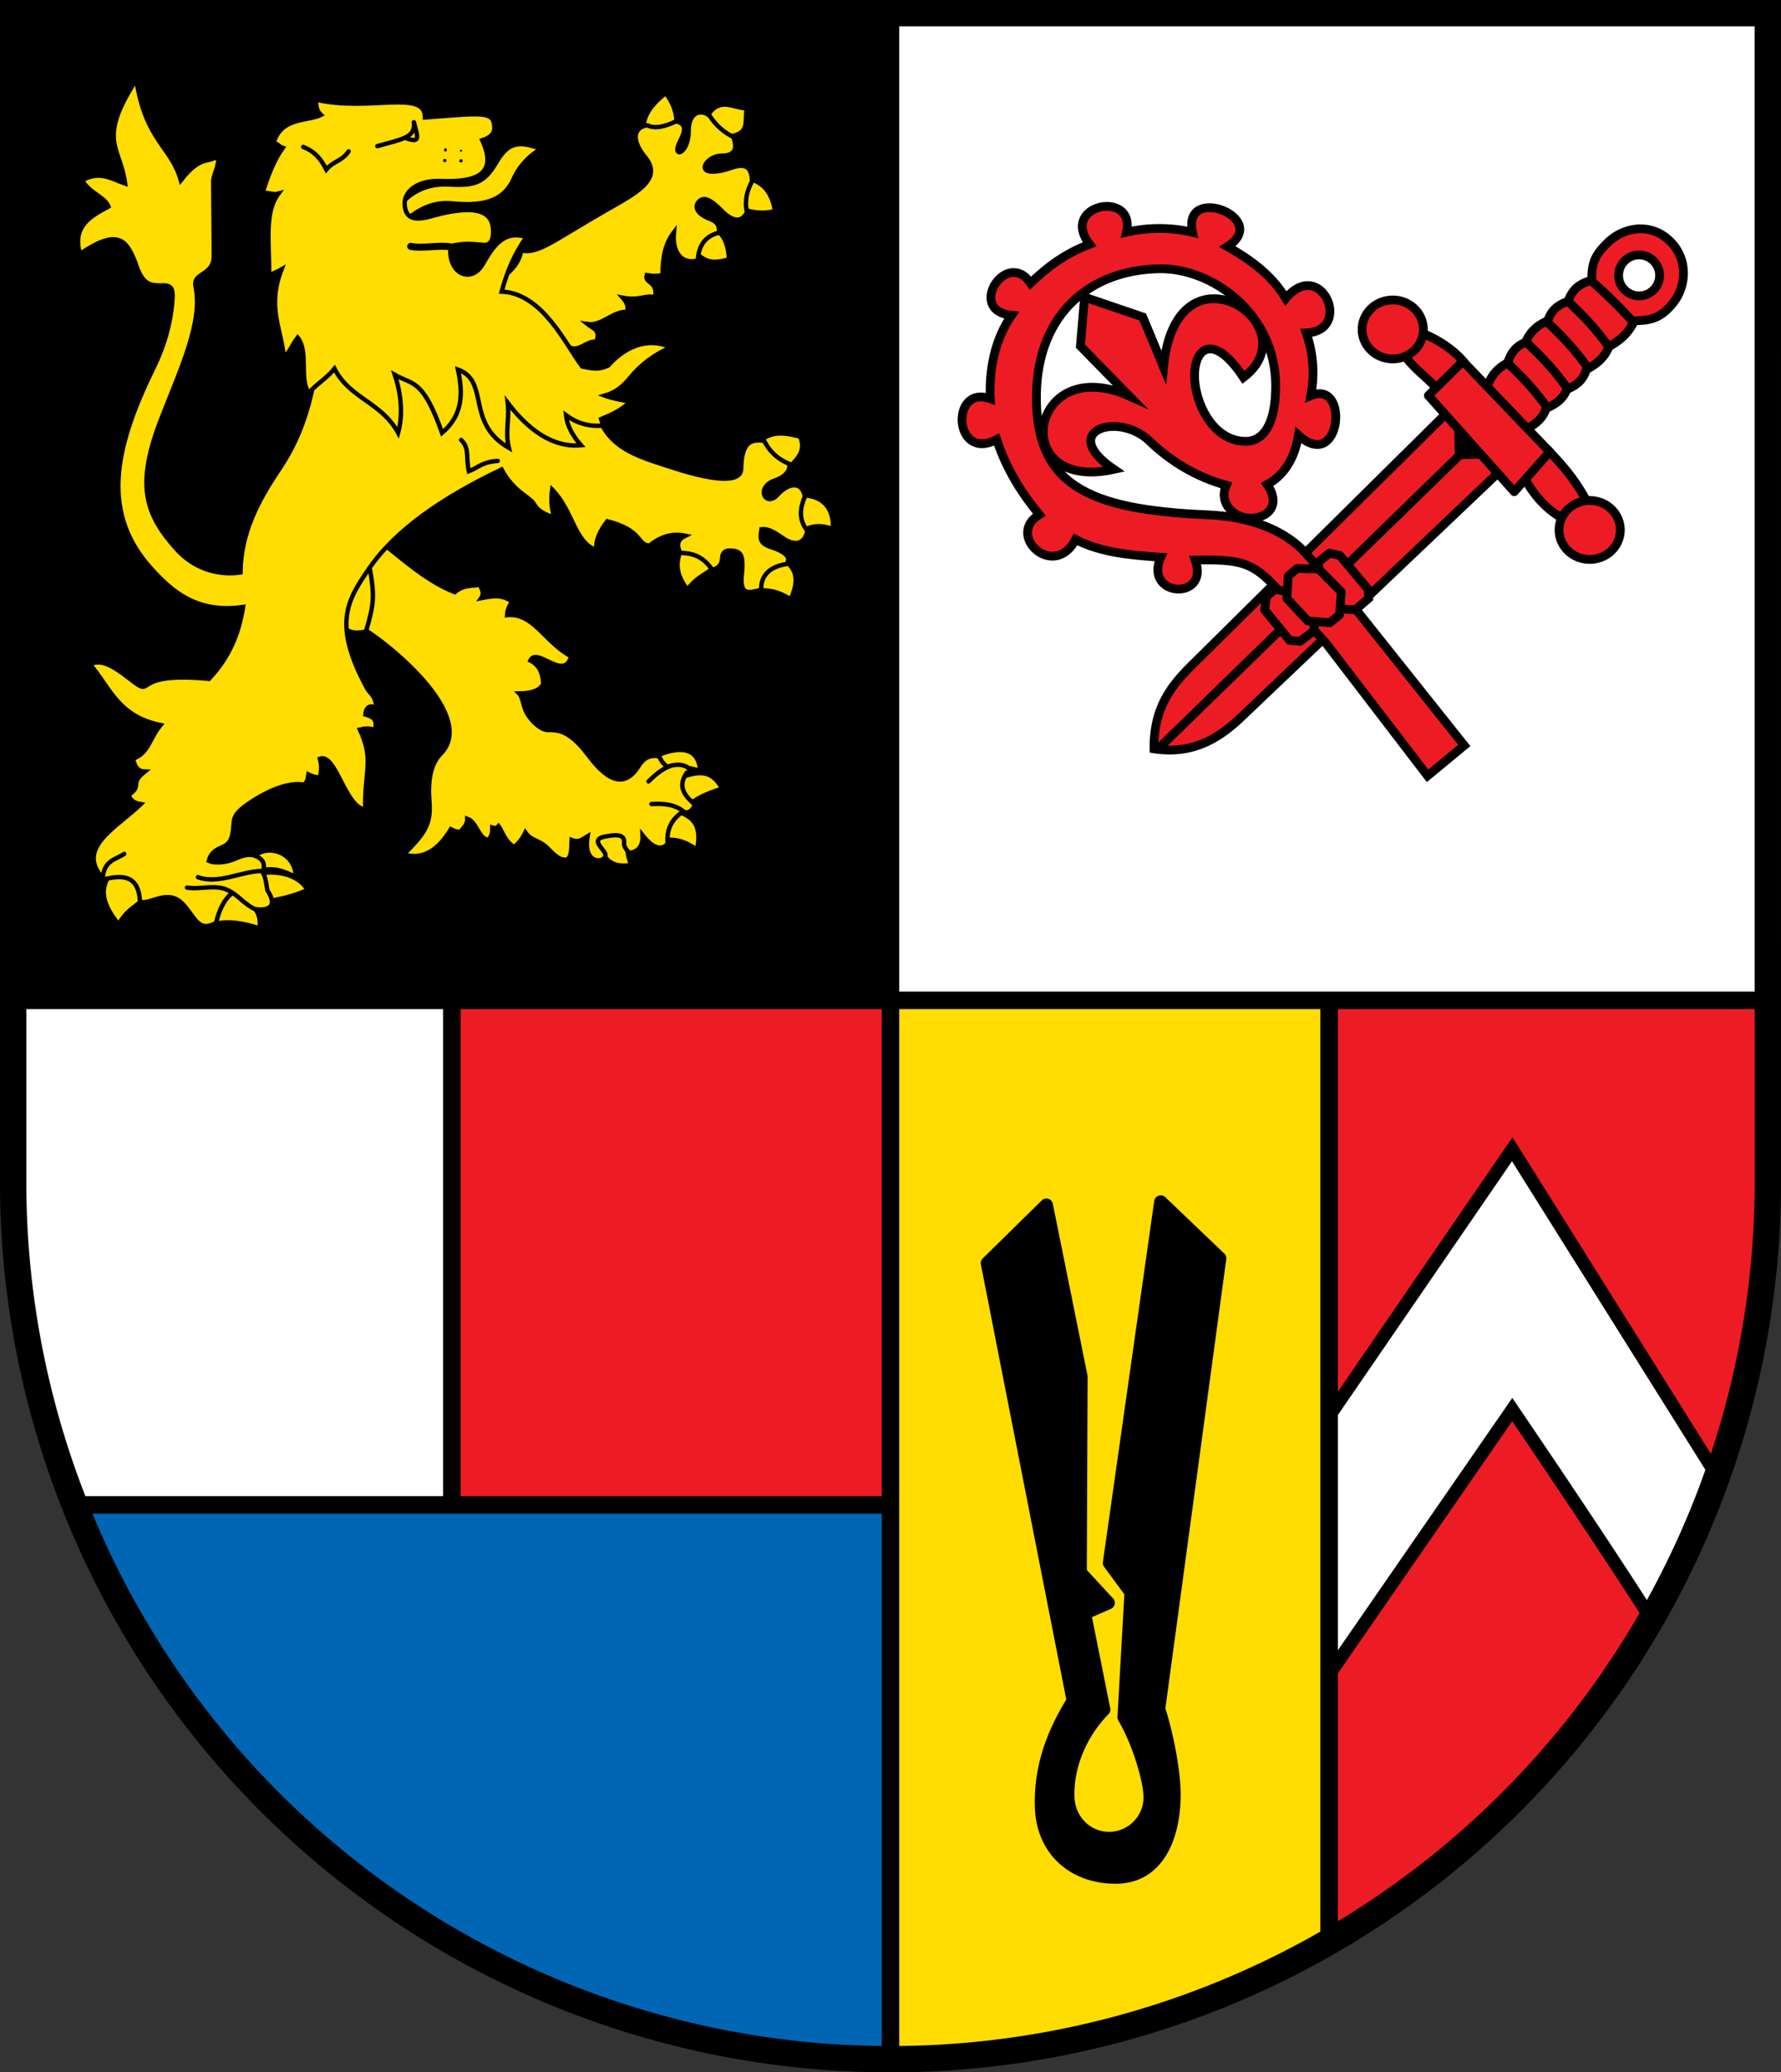 <svg width="203mm" height="892.611" viewBox="0 0 203 236.17" xmlns="http://www.w3.org/2000/svg"><rect x="0" y="0" width="203" height="236.17" fill="#333333" stroke="none"/><path d="M1.5 114.002h100V1.502H1.5z"/><path d="M101.497 114.002h100V1.502h-100zM1.5 114.002v20.739a99.844 99.844 0 0 0 7.014 36.761H51.5v-57.5z" fill="#fff"/><path d="M151.497 114.002v107.28a99.976 99.976 0 0 0 20.71-15.879 99.896 99.896 0 0 0 29.29-70.662v-20.739zM51.5 171.502h50v-57.5h-50z" fill="#ed1c24"/><path d="M101.497 114.002v120.67c17.706 0 34.927-4.694 50-13.389v-107.28z" fill="#fd0"/><path d="M8.514 171.502a99.902 99.902 0 0 0 22.276 33.9 100.034 100.034 0 0 0 70.71 29.269v-63.169z" fill="#0066b3"/><g stroke="#000"><path d="m123.217 156.892-3.95-19.553-6.731 6.61 9.792 49.878c-1.975 3.185-3.8 7.197-3.622 12.172.173 4.818 3.64 7.927 8.462 7.927 4.82 0 6.66-4.643 6.658-9.464-.001-2.281-.699-6.408-1.761-9.707l6.963-51.352-6.726-6.431-5.85 41.14 2.467 3.356-.8 14.23c1.837 3.16 2.972 7.41 2.972 9.123a4.686 4.686 0 0 1-4.686 4.686c-2.588 0-4.603-2.1-4.686-4.686-.114-3.563 1.437-7.29 4.093-9.992l-2.199-10.98 2.703-1.183-3.189-3.448z" stroke-linejoin="round" stroke-width="1.5"/><path d="m172.367 130.972-20.863 30.399v20.793l.071 8.549 20.792-30.074s9.865 14.474 15.844 23.88a99.934 99.934 0 0 0 7.51-16.292z" fill="#fff" stroke-width="1.5"/><path d="M187.027 26.081c-1.393-.008-2.733.584-3.655 1.454-1.638 1.547-1.943 2.46-1.943 4.397-1.452.423-2.168 1.005-2.718 2.425-1.355.459-1.951 1.176-2.303 2.208-1.207.486-2.077 1.336-2.5 2.418-1.139.513-1.637 1.125-2.075 2.376-1.214.635-1.9 1.534-2.239 2.563l-5.176 3.62-28.435 28.136c-2.353 2.328-4.491 4.83-4.449 9.661 4.413.678 7.403-1.2 9.915-3.588l28.923-27.5 3.963-5.553c.81-.475 1.59-1.146 1.878-2.142 1.173-.535 1.95-1.075 2.37-2.175 1.156-.478 1.864-1.088 2.236-2.272 1.228-.628 2.138-1.452 2.569-2.61 1.185-.651 2.24-1.496 2.895-2.943 1.57-.034 2.93-.114 4.464-2.09 1.534-1.974 1.673-5.107-.55-7.126-.973-.884-2.087-1.253-3.17-1.259zm-.2 2.971a2.333 2.333 0 0 1 2.333 2.334 2.333 2.333 0 0 1-2.334 2.333 2.333 2.333 0 0 1-2.334-2.333 2.333 2.333 0 0 1 2.334-2.334z" fill="#ed1c24"/></g><g fill="none" stroke="#000"><path d="M181.117 31.782a57.113 57.113 0 0 1 5.178 5.078M178.647 34.287c1.69 1.538 3.33 3.253 4.844 5.412M176.177 36.559c1.69 1.538 3.33 3.253 4.844 5.412M173.867 38.931c1.69 1.538 3.33 3.253 4.844 5.412M171.627 41.203c1.69 1.538 3.33 3.253 4.844 5.412"/></g><g fill="#ed1c24" stroke="#000" stroke-linejoin="round"><path d="M176.387 51.226c1.505 1.593 2.994 3.184 4.326 5.646l-2.79 2.105c-2.01-1.197-3.27-2.847-4.276-4.694zM163.797 44.277c-1.506-1.593-2.577-2.148-4.176-4.343l1.854-2.205c2.094.73 4.122 2.012 5.395 3.541z"/><path d="m166.747 41.17 9.889 10.323-4.043 4.544-9.788-10.958z"/><path d="M184.687 60.396a3.491 3.358 0 0 1-3.492 3.358 3.491 3.358 0 0 1-3.49-3.358 3.491 3.358 0 0 1 3.49-3.358 3.491 3.358 0 0 1 3.492 3.358zM162.237 37.545a3.491 3.358 0 0 1-3.492 3.358 3.491 3.358 0 0 1-3.49-3.358 3.491 3.358 0 0 1 3.49-3.358 3.491 3.358 0 0 1 3.492 3.358z" stroke-linecap="round"/></g><path d="m167.717 50.558-35.91 34.975" fill="none" stroke="#000"/><path d="m165.887 48.62.066 3.575 3.14-.067z" stroke="#000" stroke-width=".265"/><g fill="#ed1c24" stroke="#000"><path d="m154.907 69.902 11.992 15.054-4.185 3.457-11.557-15.087-5.555-6.17c-2.782-3.092-4.189-3.422-9.37-3.334 1.694 4.707-5.936 4.22-3.924-.315-3.488-.243-6.846-.533-9.71-2.023-2.487 4.694-8.01-.515-4.136-2.831-2.056-2.498-3.783-5.266-4.861-8.564-4.932 2.6-5.317-6.317-.727-4.641-.155-3.369.53-6.77 2.421-9.516-5.2-.531-.536-7.666 2.167-3.667 1.964-1.889 3.965-3.37 6.726-4.423-3.49-4.587 5.298-6.243 4.208-1.381 2.512-.567 5.023-.575 7.535.017-1.254-5.606 9.034-1.632 3.972 1.624 2.645 1.503 5.064 3.251 6.65 5.903 4.023-4.784 7.734 3.692 2.33 3.942.76 2.172 1.011 4.525.526 7.141 4.481-1.878 3.423 8.892-1.41 4.515-.448 2.7-1.691 4.6-3.563 5.613 1.846 2.725-.472 4.142-2.495 3.777-1.6-.288-2.99-1.84-2.17-3.693-3.42-.944-6.321-2.7-8.777-5.058-3.536-3.397-10.48-1.131-4.035 3.246-12.18 2.701-9.685-13.467 1.761-8.35l-5.576-5.696.477-5.576 6.63 2.259 2.366 5.715c1.458-15.033 16.915-4.745 9.114 1.175-3.666-5.563-5.978-3.085-5.519.719.345 2.856 2.298 6.484 5.667 6.562 2.153.05 3.51-1.978 3.523-6.269.028-8.31-7.259-13.49-13.237-13.4-7.878.12-13.869 5.098-14.03 14.267-.18 10.271 5.685 13.185 19.491 13.775 5.823.25 9.283 2.305 11.073 4.244z" stroke-miterlimit="8"/><path d="m144.137 69.492 2.852 3.48 1.184.125 1.596-1.208.009-1.11-3.235-3.371-1.192-.253-.987.808z" stroke-linejoin="round"/><path d="m150.307 65.383 2.702 4.031 1.485.075 1.512-1.308-.058-1.01-3.235-3.872-1.191-.253-1.222.992z"/><path d="m146.827 65.66-.145 2.542 2.38 2.568 2.514.192 1.107-.895.197-2.615-2.576-2.601-2.465-.064z" stroke-linejoin="round"/></g><g fill="#fd0" stroke="#000" stroke-width=".5"><path d="M45.054 23.999c1.64-2.174 3.586-3.109 6.181-2.971 2.831.15 3.956-.13 5.387-2.612 1.637-2.837 3.277-1.942 5.089-1.501-1.3.805-2.44 1.863-3.157 3.465-1.017 2.271-3.036 3.196-6.953 2.804-2.211-.22-3.846.608-5.603 2.129"/><g stroke-linecap="round"><path d="M79.12 28.708c1.215.976 1.812 1.496 3.975.835-.181-2.574-.973-3.051-2.205-3.875M84.098 23.697c1.323.415 2.657.792 4.243.334-.595-3.224-2.227-3.398-4.01-4.076M77.082 14.576c.163-1.834-.5-3.008-1.203-3.976-1.43 1.16-2.695 2.469-2.54 4.51M82.327 15.645c3.387-.185 2.457-1.646 2.806-3.308-1.516.07-3.32-1.654-4.81 1.437"/><path d="M54.33 34.029c1.706-1.82 4.71-2.907 5.074-5.486 1.925.424 3.521-1.054 9.671-4.586 3.328-1.91 6.555-3.496 4.46-6.042-1.646-1.999-1.288-3.44.261-3.635.825.433 1.98.162 3.308-.473.657.25 1.34.515.434 2.228-1.112 2.103.972 1.648.965-1.162-.006-2.025 1.316-2.512 2.38-1.68.719 1.08 1.535 1.832 2.694 2.41.667 1.771-.255 2.142-1.399 2.147-1.788.009-3.327 2.652.672 1.537.8-.223 2.886-1.285 2.853 1.418-.522.96-.859 2.035-.567 3.497-.75 1.486-2.012.703-2.896-.197-1.246-1.27-2.016-1.624-2.572-1.04-.59.62-.175 1.422 1.21 1.966.884.348 1.096.693 1.092 1.586-1.742.387-2.377 1.704-2.433 3.165-1.939.495-2.928-1.006-2.717-3.213-.924 1.196-1.302 2.632-1.305 4.888-.744.114-1.02.13-1.8-.006-.268.994 1.214.54.994 2.53-1.086-.313-1.797.426-3.726.05.425.475.714 1.017.458 1.612-1.604-.071-2.848 1.63-4.481 1.39.624.505 1.532.629 1.01 2.02-.99-.19-1.958 1.144-2.973.67l-3.626 3.572M67.477 94.632c1.103 1.677.965 4.507 4.482 3.943-.839-1.945-.354-3.45-.509-5.166M75.32 95.812c1.492-.31 2.76.023 4.127 1.037.723-3.45-1.069-3.989-2.918-4.623M78.179 92.062c1.069-1.109 2.56-1.69 4.127-2.176-1.437-2.795-3.624-1.637-5.729-.914"/><path d="M75.675 87.832c1.281-.846 2.751-.315 4.127-.002-.226-3.631-4.1-2.168-5.138-1.575"/><path d="m36.49 70.332 2.949 1.376c.558.46 1.394.478 2.397.228 3.349 2.173 12.466 9.865 8.37 14-1.146 1.156-1.441 3.118-1.265 5.33.212 2.656-.453 3.64-2.93 6.117 2.461.708 4.147-.84 5.385-2.88.458.249.645.28 1.096.297.355-.534.784-.768.769-1.494 1.117.388 1.276 2.347 2.417 2.398.436-.466.427-.933.43-1.4.412.126.528.037.718-.157.36.47.76 1.848 1.777 2.36.547-.375 1.017-1.069 1.28-1.633.595.893 1.461.853 2.298 1.581.731.636 1.44 1.694 2.5 1.497.524-.468.422-1.404.473-2.226.88.352 1.302-.137 1.826-.438-.626 3.715 2.56 2.952 1.952 1.898-.395-.685-1.57-1.55.045-1.853 1.07-.202 2.308-.379 2.156.782-.04.306.313.82.624 1.085 1.145-.159 1.537-.964 1.486-2.004.612.79 1.857 2.096 2.86.964-.17-1.823.58-2.776 1.533-3.539.904.06 1.314-.194 1.551-.945-1.131-.974-2.014-2.017-.91-3.612 1.044.167-.021-1.538-2.211-.66-.554-.471-.642-.616-.943-1.217-1.143-.163-1.755.167-2.456 1.296-2.005 3.016-4.35.242-5.628-1.442-2.148-2.83-3.38-2.839-4.633-2.851-.792-.008-1.883-1.059-2.373-1.966-.428-.79-.451-1.788-.852-2.193 1.212-.012 2.334-.255 2.734-1.078-.055-1.543-.653-2.272-1.461-2.686.773-1.594 3.855 2.451 4.647-.475-2.986-1.563-4.28-4.993-7.304-4.69.045-.587.207-.991.565-1.535-1.133-.878-2.33-.623-3.524-.397.4-.585.084-1.028-.167-1.543-.988.22-1.78-.022-2.839.86-3.42-1.334-6.41-4.207-9.461-6.543M77.754 62.316c-.69 1.509-.89 2.98.607 4.864 1.3-1.758 2.472-1.69 3.272-2.945M85.786 67.23c2.05.045 2.695.079 4.34 1.06 1.422-3.13-.114-4.107-1.524-4.93M90.935 60.852c1.49-1.112 2.706-1.016 4.01-.57.11-3.26-2.15-4.062-4.36-3.772M86.069 50.906c1.293-1.694 2.831-1.789 5.143-1.136.752 1.804-.553 2.799-1.902 4.047M13.155 98.812c-1.144 1.424-2.47 3.068.367 6.531 1.262-2.264 2.772-2.182 4.16-4.293M24.333 105.312c1.647-.42 3.42-.115 5.245.484.364-2.866-2.103-3.21-3.608-4.41M30.298 102.722c1.692-.224 3.291-.634 4.76-1.303-1.164-1.98-3.935-2.221-5.646-1.837"/><path d="M29.503 99.282c1.68-.545 2.962.04 4.21.668-.04-3.128-3.768-3.837-4.912-2.088"/><path d="M36.81 36.878c-.816 5.462-1.239 11.036-4.976 16.583-2.46 3.65-4.37 7.295-4.425 11.78-2.778.394-5.412-.583-7.25-2.619-3.667-4.06-4.706-7.388-1.74-14.986 2.272-5.823 4.705-10.948 3.873-14.989-.343-1.67 2.1-1.134 2.08-3.548l-.07-8.395c-.006-.792.734-1.882.554-2.907-1.25.845-1.969-.138-4.247 2.75-1.069-3.845-4.002-4.465-5.072-11.47-4.535 7.02-1.806 7.63-1.274 11.844-1.517-.53-2.904-1.51-4.897-.372.803 1.446 2.565 1.897 3 2.987-2.04 1.122-4.152 2.193-3.249 5.4 4.3-2.924 5.247-1.565 6.234.79.9 2.992 1.934 2.735 2.954 2.813 1.398-.125 1.318.556 1.378 1.16-.124 2.83-.884 5.576-2.22 8.303-4.575 9.33-5.883 16.55-.23 22.794 2.231 2.465 5.134 5.166 10.474 4.375-.472 3.015-1.551 5.713-3.89 8.195-9.22-.887-6.017 2.328-8.879.1-2.063-1.606-3.374-2.398-4.684-1.758 2.205 2.521 3.116 5.918 8.047 6.92-1.298 1.556-1.343 3.188-3.135 3.828.16.813.474 1.453 1.34 1.47-1.824 1.45-.19 1.575-1.877 2.684.287.556.542.886 1.417 1.03-2.786 2.71-7.577 5.02-4.211 8.579 2.173-.557 3.98-.468 4.123 2.548 1.27.37 3.202-1.617 4.964.358 1.37 1.535 1.726 3.166 3.705 2.04.323-1.3.785-2.526 1.858-3.43.712.431 1.645 1.466 2.486 1.822.382.162 3.17.432 1.512-2.08-.152-.687-.145-1.427-.536-2.034.313-.988.076-1.527-.854-1.901-.759-.305-1.588.01-2.392.358-.802.347-2.084.55-2.904.2.205-.84.781-1.246 1.44-1.513 1.122-.454 1.198-1.167 1.315-1.95.205-1.365-.322-1.783 2.657-3.614 1.78-1.094 3.886-1.89 5.41-1.598.5-.325.442-.761.523-1.17.445.24.891.31 1.337.375.118-.691.214-1.388-.017-2.167 1.826-.654 2.847 5.563 5.173 5.789-.152-4.262 1.052-5.548-.611-9.11.56-.133 1.121-.188 1.682.053.41-1.273-.301-1.544-1.065-1.767.111-.943.61-1.096 1.245-.731-.066-1.49-.676-1.585-1.02-2.213-4.062-7.42-2.195-10.155.13-13.588 3.045-4.492 8.501-8.206 15.173-11.39 1.419 2.65 3.216 3.055 3.735 4 .476.868 1.7 1.317 2.28 1.438-.355-1.05-.396-2.1-.247-3.15 2.388 2.441 2.52 6.025 5.037 6.898-.12-1.202.503-2.314 1.25-3.286 4.105 1.04 3.364 2.736 4.801 2.764 1.153-.9 2.437-1.471 4.091-1.118-.78.37-1.099.96-.559 1.959 1.257.03 2.497.28 3.63 1.928.897-.233 1.105-.763 1.127-1.371.064-.598.274-.882 1.144-.811.991.08 1.273.54 1.135 2.378-.396 2.963.836 2.386 2.18 2.076-.097-1.45.814-2.614 2.835-2.922.79-.8-.47-1.543-1.535-1.874-1.57-.49-1.434-1.024-1.274-2.109.624-.09 1.42.297 2.262.91 1.849 1.342 2.779.43 2.951-.727-1.05-1.374-.783-2.643-.276-3.892-.323-1.902-1.997-1.473-3.1-.224-1.353 1.53-2.588-.84-.304-1.624 1.588-.544 1.784-1.532 1.581-1.903-1.58-.685-2.303-1.623-2.822-2.62-1.344-.143-2.566-.05-2.61 3.194-.024 1.717-3.347 1.336-7.928-.167-3.885-1.274-8.013-2.246-8.692-7.406"/></g><path d="M30.684 31.442c.604-.434.731-.344 1.404-.742-1.672 4.352-.025 6.716.267 10.02.766-.683.818-1.258 1.576-2.244 1.295 1.694.128 4.65 1.27 6.302.909-1.052 2.004-1.625 2.924-2.763 1.739 3.417 5.356 3.809 7.254 7.31.586-2.112.32-4.502-.374-6.603 2.055 1.16 3.201.443 5.382 6.612 2.433-2.084 2.373-4.608 1.808-7.221 3.672 1.341.834 6.066 5.81 8.932-.465-1.897.086-3.163-.136-5.138 2.922 3.84 5.786 5.084 8.353 4.833-.966-1.076-1.591-2.285-1.711-3.427 1.123.849 2.485 1.324 4.231 1.194l-.226-.747c1.285-.532 2.466-1.094 3.306-1.982-1.036-.204-2.104-.397-2.883-.687 1.231-.358 2.092-1.063 2.867-2.018 1.24-1.527 2.835-2.705 4.664-3.482-2.099-1-4.765-.608-7.165 2.076-1.272.553-1.842.285-2.947.104-1.903-2.521-4.496-8.331-9.184-8.541.705-2.538 1.516-4.338 2.83-6.227-2.485-.766-3.703.85-4.963 3.075-1.322 2.335-4.056 1.121-3.68-2.04 1.472-.326 2.269-.266 3.75-.125.65.062 1.138-.376 1.09-1.675-.053-1.373-.7-3.368-6.97-1.613-1.805.506-2.84.37-3.07-.978-.349-2.024 1.762-3.105 3.95-3.018 4.296.172 6.612-.796 4.858-4.646 1.491-.472 1.413-1.282 1.357-1.754-.185-1.553-1.516-1.33-7.886-.84.03-3.277-6.397-.594-12.452-2.04.088.613.008 1.22.592 1.746-1.494.762-4.528.19-5.4 3.212.508.054.618.426 1.046.543-1.028 1.437-1.694 3.218-2.3 5.146.711-.1 1.163.252 1.804.073-1.582 2.094-1.039 5.311-1.047 9.373z"/></g><path d="M34.553 16.748c1.302.48 2.042 1.388 2.639 2.572.788-.961 1.811-.955 2.54-2.07" fill="none" stroke="#000" stroke-linecap="round" stroke-width=".5"/><g stroke-width="0" transform="translate(-4.333 -30.748)"><ellipse cx="55.106" cy="47.832" rx=".16" ry=".188"/><ellipse cx="55.026" cy="49.043" rx=".192" ry=".188"/><ellipse cx="56.874" cy="49.073" rx=".192" ry=".188"/><ellipse cx="56.877" cy="47.93" rx=".119" ry=".12"/></g><g fill="none" stroke="#000"><g stroke-linecap="round"><path d="M43.01 16.653c2.8-.796 4.373-.956 4.162-2.712" stroke-width=".5"/><path d="M46.223 15.732c1.686.59 1.45.049.95-1.79" stroke-width=".5"/><path d="M46.807 28.076c1.238.281 3.32-.172 4.5.055" stroke-width=".8"/><g stroke-width=".5"><path d="M41.728 71.912c.946-3.2.94-4.065.453-6.988M74.257 91.632c1.343-.067 2.655-.009 3.75.919M73.92 89.052c.65-.635 1.338-1.28 2.362-1.729M52.559 50.138c.984.932.522 1.947.879 3.565 1.178-.473 1.552-1.061 3.295-1.174M22.567 99.962c2.308.872 5.033-.708 7.3-.702M21.31 101.152c1.712.295 3.544-.584 5.212.61M14.159 97.312c-.889.607-2.207.715-2.422 2.522"/></g></g><path d="M1.5 1.5v133.24a99.9 99.9 0 0 0 29.29 70.662 100.034 100.034 0 0 0 70.71 29.269 100.034 100.034 0 0 0 70.71-29.269 99.894 99.894 0 0 0 29.29-70.662L201.497 1.5z" stroke-linecap="square" stroke-miterlimit="8" stroke-width="3"/><g stroke-width="2"><path d="M101.497 1.5V234M1.5 114.002h200M8.8 171.502h92.7M151.497 114.002v107.5M51.5 114.002v57.5"/></g></g></svg>